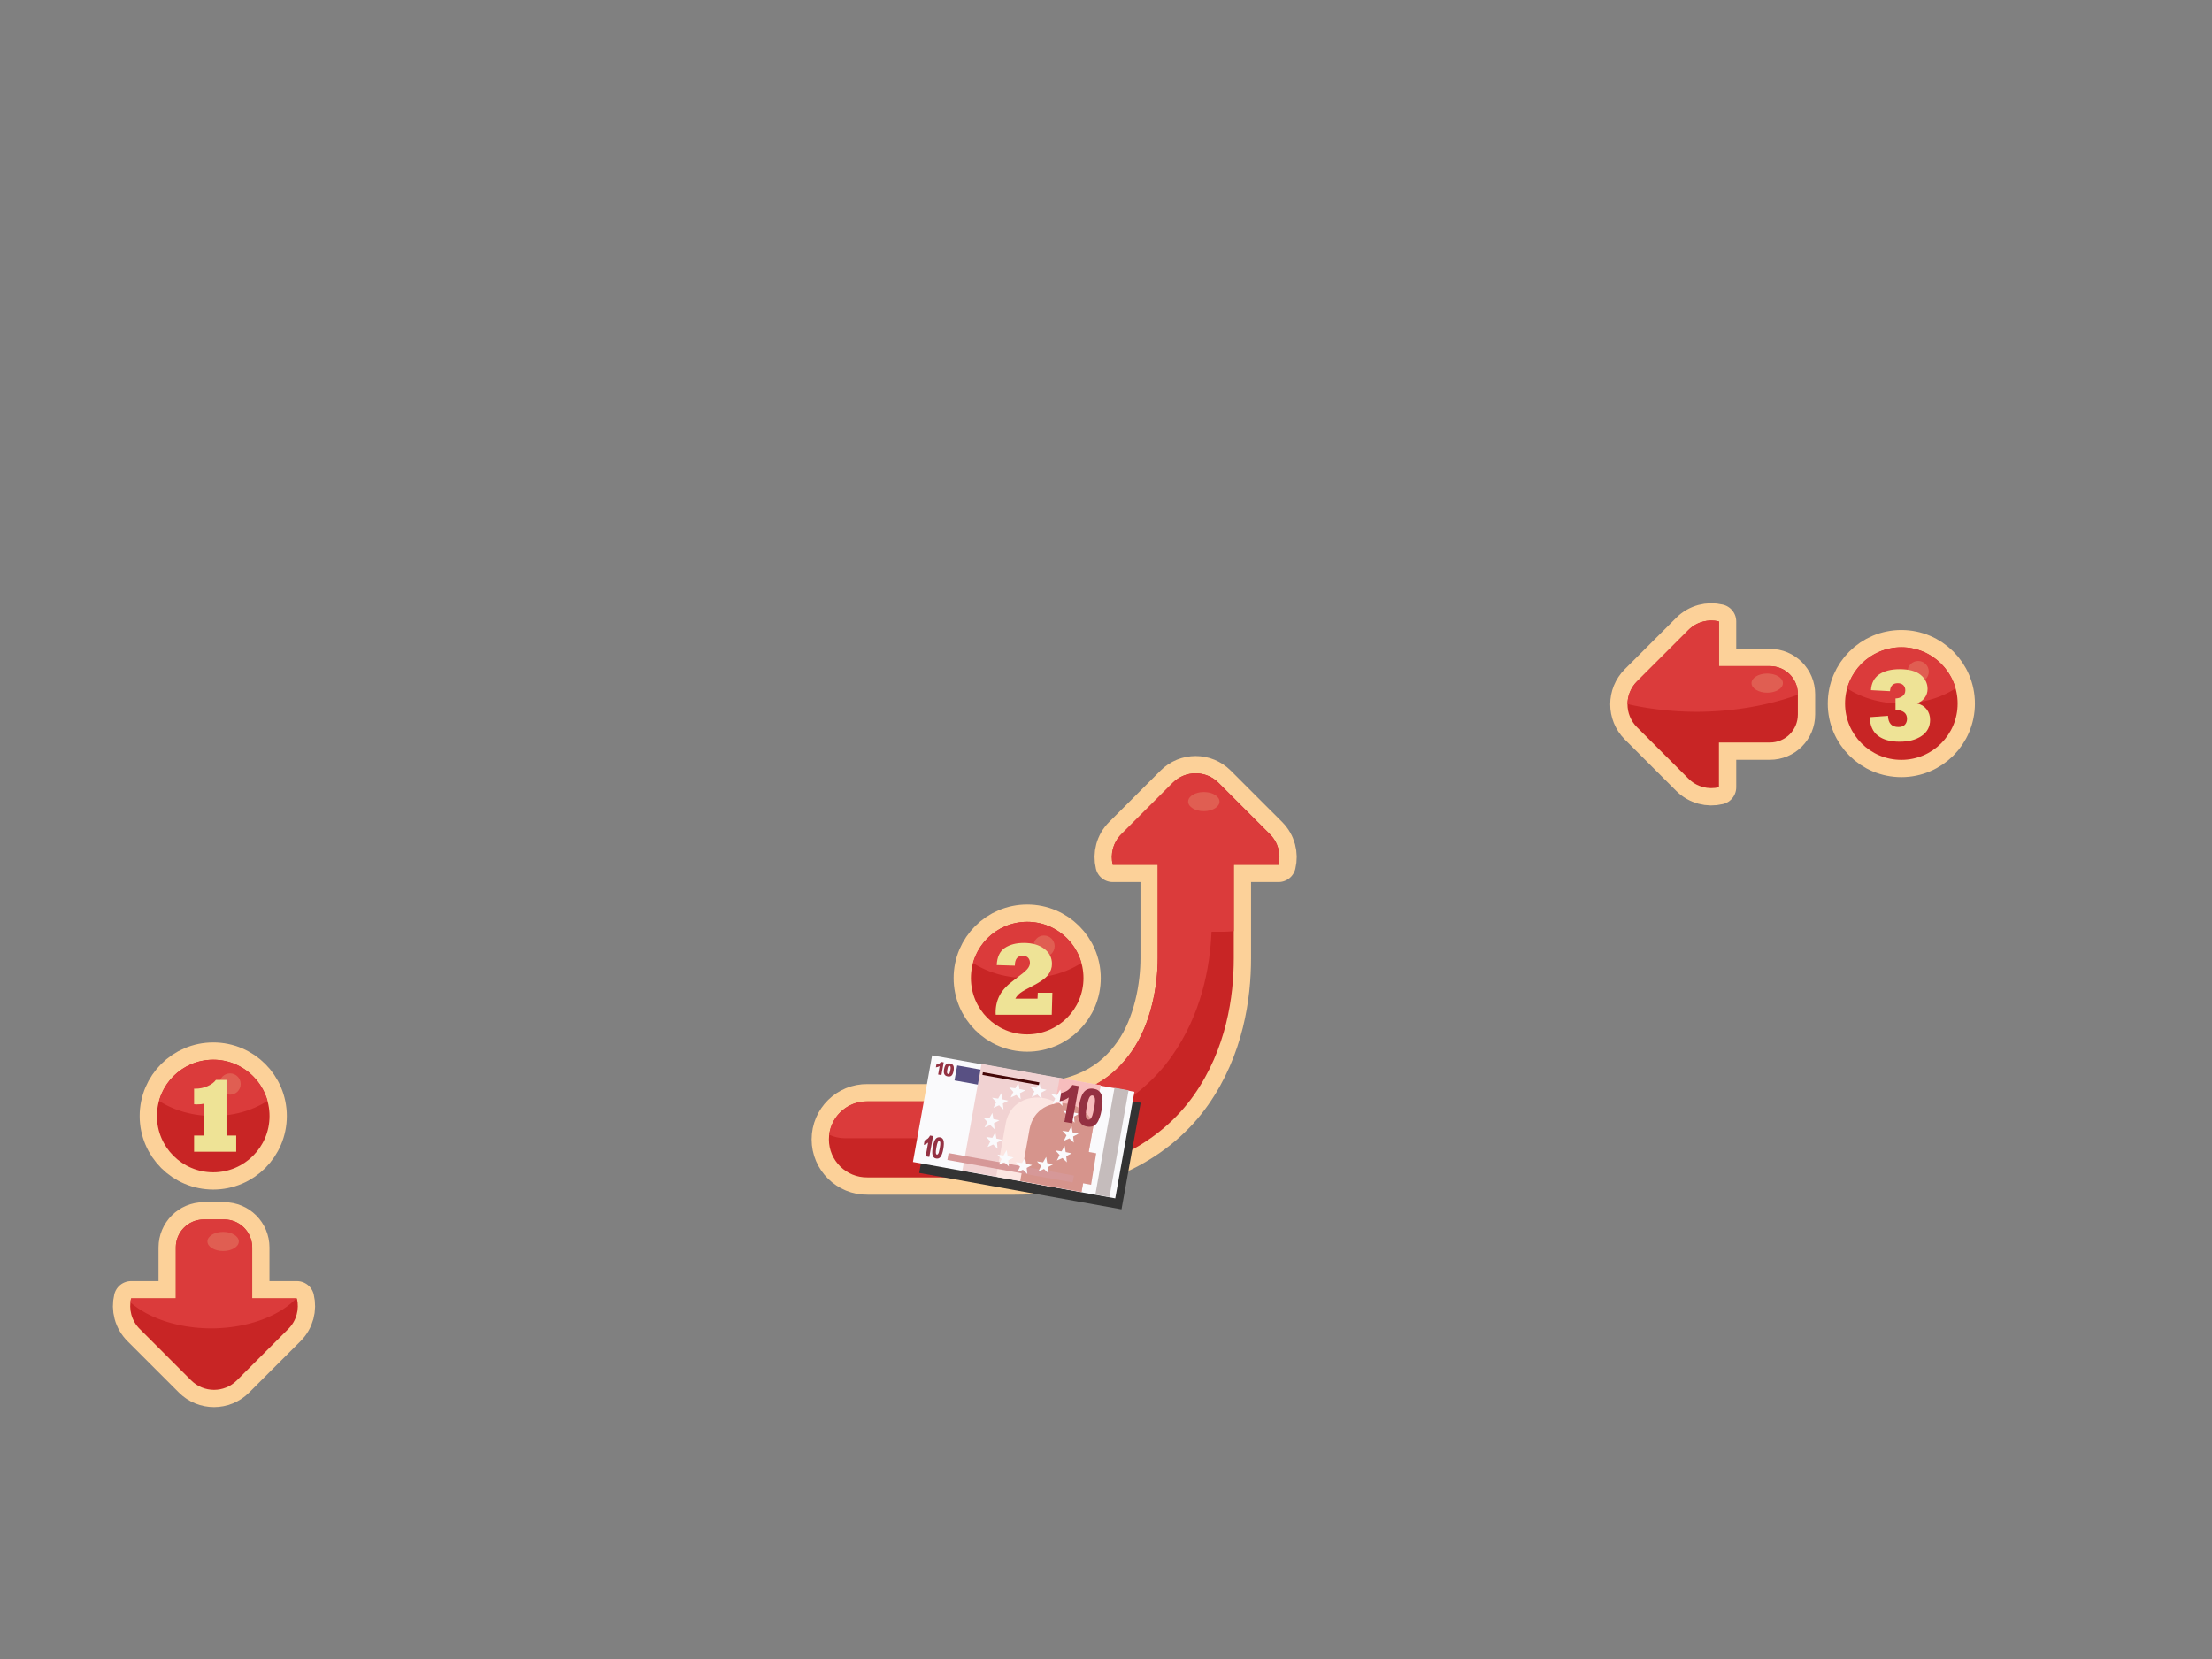 <?xml version="1.0" encoding="UTF-8" standalone="no"?>
<svg
   xmlns:dc="http://purl.org/dc/elements/1.1/"
   xmlns:cc="http://creativecommons.org/ns#"
   xmlns:rdf="http://www.w3.org/1999/02/22-rdf-syntax-ns#"
   xmlns:svg="http://www.w3.org/2000/svg"
   xmlns="http://www.w3.org/2000/svg"
   xmlns:sodipodi="http://sodipodi.sourceforge.net/DTD/sodipodi-0.dtd"
   xmlns:inkscape="http://www.inkscape.org/namespaces/inkscape"
   version="1.1"
   id="redcarpet01"
   viewBox="0 0 640 480"
   height="100%"
   width="100%"
   inkscape:version="0.91 r13725"
   sodipodi:docname="nu001.svg">
  <rect x="0" y="0" width="640" height="480" fill="#808080" stroke="none"/>
  <sodipodi:namedview
     pagecolor="#ffffff"
     bordercolor="#666666"
     borderopacity="1"
     objecttolerance="10"
     gridtolerance="10"
     guidetolerance="10"
     inkscape:pageopacity="0"
     inkscape:pageshadow="2"
     inkscape:window-width="929"
     inkscape:window-height="582"
     id="namedview7"
     showgrid="false"
     inkscape:zoom="1.3264339"
     inkscape:cx="85.261506"
     inkscape:cy="99.774102"
     inkscape:window-x="48"
     inkscape:window-y="310"
     inkscape:window-maximized="0"
     inkscape:current-layer="redcarpet01" />
  <defs
     id="defs8" />
  <path
     sodipodi:nodetypes="scccccssscscssscccsss"
     inkscape:connector-curvature="0"
     id="path4456"
     d="m 345.934,223.742 c -2.397,0 -4.793,0.92 -6.629,2.756 l -14.865,14.867 c -2.405,2.405 -3.235,5.77 -2.49,8.838 l 12.936,0 0.086,0 0,27.014 c 0,7.946 -1.894,18.971 -7.549,27.01 -5.655,8.039 -14.429,14.434 -33.895,14.434 l -42.542,0 c -6.136,-0.087 -11.157,4.863 -11.157,11 0,6.137 5.021,11.087 11.157,11 l 42.542,0 c 24.987,0 42.435,-10.337 51.889,-23.775 9.454,-13.438 11.555,-28.634 11.555,-39.668 l 0,-27.014 0.012,0 12.938,0 c 0.745,-3.068 -0.085,-6.433 -2.49,-8.838 L 352.562,226.498 c -1.836,-1.836 -4.232,-2.756 -6.629,-2.756 z"
     style="color:#000000;clip-rule:nonzero;display:inline;overflow:visible;visibility:visible;opacity:1;isolation:auto;mix-blend-mode:normal;color-interpolation:sRGB;color-interpolation-filters:linearRGB;solid-color:#000000;solid-opacity:1;fill:none;fill-opacity:1;fill-rule:nonzero;stroke:#fcd199;stroke-width:10;stroke-linecap:butt;stroke-linejoin:round;stroke-miterlimit:4;stroke-dasharray:none;stroke-dashoffset:0;stroke-opacity:1;marker:none;marker-start:none;marker-mid:none;marker-end:none;color-rendering:auto;image-rendering:auto;shape-rendering:auto;text-rendering:auto;enable-background:accumulate;filter-blend-mode:normal;filter-gaussianBlur-deviation:0" />
  <circle
     r="16.286"
     cy="322.895"
     cx="61.699"
     id="circle4228-6"
     style="color:#000000;font-style:normal;font-variant:normal;font-weight:800;font-stretch:normal;font-size:30px;line-height:125%;font-family:'Rockwell Extra Bold';-inkscape-font-specification:'Rockwell Extra Bold, Ultra-Bold';letter-spacing:0px;word-spacing:0px;clip-rule:nonzero;display:inline;overflow:visible;visibility:visible;opacity:1;isolation:auto;mix-blend-mode:normal;color-interpolation:sRGB;color-interpolation-filters:linearRGB;solid-color:#000000;solid-opacity:1;fill:none;fill-opacity:1;fill-rule:nonzero;stroke:#fcd199;stroke-width:10;stroke-linecap:butt;stroke-linejoin:round;stroke-miterlimit:4;stroke-dasharray:none;stroke-dashoffset:0;stroke-opacity:1;marker:none;marker-start:none;marker-mid:none;marker-end:none;color-rendering:auto;image-rendering:auto;shape-rendering:auto;text-rendering:auto;enable-background:accumulate" />
  <path
     inkscape:connector-curvature="0"
     id="path4153"
     d="m 58.974,352.834 c -4.489,0 -8.103,3.613 -8.103,8.101 l 0,14.732 -12.937,0 c -0.745,3.068 0.085,6.433 2.49,8.838 l 14.867,14.868 c 3.672,3.672 9.586,3.672 13.258,0 l 14.866,-14.868 c 2.405,-2.405 3.235,-5.769 2.49,-8.838 l -12.937,0 0,-14.732 c 0,-4.489 -3.614,-8.101 -8.103,-8.101 l -5.892,0 z"
     style="color:#000000;clip-rule:nonzero;display:inline;overflow:visible;visibility:visible;opacity:1;isolation:auto;mix-blend-mode:normal;color-interpolation:sRGB;color-interpolation-filters:linearRGB;solid-color:#000000;solid-opacity:1;fill:none;fill-opacity:1;fill-rule:nonzero;stroke:#fcd199;stroke-width:10;stroke-linecap:butt;stroke-linejoin:round;stroke-miterlimit:4;stroke-dasharray:none;stroke-dashoffset:0;stroke-opacity:1;marker:none;marker-start:none;marker-mid:none;marker-end:none;color-rendering:auto;image-rendering:auto;shape-rendering:auto;text-rendering:auto;enable-background:accumulate" />
  <circle
     style="color:#000000;font-style:normal;font-variant:normal;font-weight:800;font-stretch:normal;font-size:30px;line-height:125%;font-family:'Rockwell Extra Bold';-inkscape-font-specification:'Rockwell Extra Bold, Ultra-Bold';letter-spacing:0px;word-spacing:0px;clip-rule:nonzero;display:inline;overflow:visible;visibility:visible;opacity:1;isolation:auto;mix-blend-mode:normal;color-interpolation:sRGB;color-interpolation-filters:linearRGB;solid-color:#000000;solid-opacity:1;fill:#c82525;fill-opacity:1;fill-rule:nonzero;stroke:none;stroke-width:3;stroke-linecap:butt;stroke-linejoin:miter;stroke-miterlimit:4;stroke-dasharray:none;stroke-dashoffset:0;stroke-opacity:1;marker:none;marker-start:none;marker-mid:none;marker-end:none;color-rendering:auto;image-rendering:auto;shape-rendering:auto;text-rendering:auto;enable-background:accumulate"
     id="path4207-7"
     cx="61.699"
     cy="322.895"
     r="16.286" />
  <path
     style="color:#000000;font-style:normal;font-variant:normal;font-weight:800;font-stretch:normal;font-size:30px;line-height:125%;font-family:'Rockwell Extra Bold';-inkscape-font-specification:'Rockwell Extra Bold, Ultra-Bold';letter-spacing:0px;word-spacing:0px;clip-rule:nonzero;display:inline;overflow:visible;visibility:visible;opacity:1;isolation:auto;mix-blend-mode:normal;color-interpolation:sRGB;color-interpolation-filters:linearRGB;solid-color:#000000;solid-opacity:1;fill:#db3b3b;fill-opacity:1;fill-rule:nonzero;stroke:none;stroke-width:3;stroke-linecap:butt;stroke-linejoin:miter;stroke-miterlimit:4;stroke-dasharray:none;stroke-dashoffset:0;stroke-opacity:1;marker:none;marker-start:none;marker-mid:none;marker-end:none;color-rendering:auto;image-rendering:auto;shape-rendering:auto;text-rendering:auto;enable-background:accumulate"
     d="m 61.699,306.609 a 16.286,16.286 0 0 0 -15.67,11.908 23.489,17.069 0 0 0 15.67,4.377 23.489,17.069 0 0 0 15.682,-4.389 16.286,16.286 0 0 0 -15.682,-11.896 z"
     id="circle4209-7"
     inkscape:connector-curvature="0" />
  <path
     style="color:#000000;clip-rule:nonzero;display:inline;overflow:visible;visibility:visible;opacity:1;isolation:auto;mix-blend-mode:normal;color-interpolation:sRGB;color-interpolation-filters:linearRGB;solid-color:#000000;solid-opacity:1;fill:#c82525;fill-opacity:1;fill-rule:nonzero;stroke:none;stroke-width:3;stroke-linecap:butt;stroke-linejoin:miter;stroke-miterlimit:4;stroke-dasharray:none;stroke-dashoffset:0;stroke-opacity:1;marker:none;marker-start:none;marker-mid:none;marker-end:none;color-rendering:auto;image-rendering:auto;shape-rendering:auto;text-rendering:auto;enable-background:accumulate"
     d="m 58.974,352.834 c -4.489,0 -8.103,3.613 -8.103,8.101 l 0,14.732 -12.937,0 c -0.745,3.068 0.085,6.433 2.49,8.838 l 14.867,14.868 c 3.672,3.672 9.586,3.672 13.258,0 l 14.866,-14.868 c 2.405,-2.405 3.235,-5.769 2.49,-8.838 l -12.937,0 0,-14.732 c 0,-4.489 -3.614,-8.101 -8.103,-8.101 l -5.892,0 z"
     id="path4148"
     inkscape:connector-curvature="0" />
  <path
     style="color:#000000;clip-rule:nonzero;display:inline;overflow:visible;visibility:visible;opacity:1;isolation:auto;mix-blend-mode:normal;color-interpolation:sRGB;color-interpolation-filters:linearRGB;solid-color:#000000;solid-opacity:1;fill:#db3b3b;fill-opacity:1;fill-rule:nonzero;stroke:none;stroke-width:3;stroke-linecap:butt;stroke-linejoin:miter;stroke-miterlimit:4;stroke-dasharray:none;stroke-dashoffset:0;stroke-opacity:1;marker:none;marker-start:none;marker-mid:none;marker-end:none;color-rendering:auto;image-rendering:auto;shape-rendering:auto;text-rendering:auto;enable-background:accumulate"
     d="m 58.973,352.834 c -4.489,0 -8.102,3.613 -8.102,8.102 l 0,14.732 -12.938,0 c -0.092,0.38 -0.159,0.764 -0.203,1.15 a 28.666,17.717 0 0 0 23.391,7.512 28.666,17.717 0 0 0 24.602,-8.662 l -12.754,0 0,-14.732 c 0,-4.489 -3.615,-8.102 -8.104,-8.102 l -5.893,0 z"
     id="path4155"
     inkscape:connector-curvature="0" />
  <ellipse
     style="color:#000000;clip-rule:nonzero;display:inline;overflow:visible;visibility:visible;opacity:1;isolation:auto;mix-blend-mode:normal;color-interpolation:sRGB;color-interpolation-filters:linearRGB;solid-color:#000000;solid-opacity:1;fill:#e05e52;fill-opacity:1;fill-rule:nonzero;stroke:none;stroke-width:3;stroke-linecap:butt;stroke-linejoin:miter;stroke-miterlimit:4;stroke-dasharray:none;stroke-dashoffset:0;stroke-opacity:1;marker:none;marker-start:none;marker-mid:none;marker-end:none;color-rendering:auto;image-rendering:auto;shape-rendering:auto;text-rendering:auto;enable-background:accumulate"
     id="path4160"
     cx="64.555"
     cy="359.194"
     rx="4.54"
     ry="2.768" />
  <circle
     style="color:#000000;clip-rule:nonzero;display:inline;overflow:visible;visibility:visible;opacity:1;isolation:auto;mix-blend-mode:normal;color-interpolation:sRGB;color-interpolation-filters:linearRGB;solid-color:#000000;solid-opacity:1;fill:#e05e52;fill-opacity:1;fill-rule:nonzero;stroke:none;stroke-width:3;stroke-linecap:butt;stroke-linejoin:miter;stroke-miterlimit:4;stroke-dasharray:none;stroke-dashoffset:0;stroke-opacity:1;marker:none;marker-start:none;marker-mid:none;marker-end:none;color-rendering:auto;image-rendering:auto;shape-rendering:auto;text-rendering:auto;enable-background:accumulate"
     id="path4304"
     cx="66.564"
     cy="313.648"
     r="3.078" />
  <path
     inkscape:connector-curvature="0"
     id="path4187"
     style="font-style:normal;font-variant:normal;font-weight:800;font-stretch:normal;font-size:medium;line-height:125%;font-family:'Rockwell Extra Bold';-inkscape-font-specification:'Rockwell Extra Bold, Ultra-Bold';letter-spacing:0px;word-spacing:0px;fill:#eee396;fill-opacity:1;stroke:none;stroke-width:1px;stroke-linecap:butt;stroke-linejoin:miter;stroke-opacity:1"
     d="m 68.343,333.235 -12.188,0 0,-4.688 2.9,0 0,-9.214 q -0.791,0.205 -2.168,0.205 -0.439,0 -0.732,-0.044 l 0,-4.512 q 0.176,0.015 0.366,0.015 1.919,0 3.56,-0.747 1.67,-0.762 2.388,-1.802 l 3.062,0 0,16.099 2.812,0 0,4.688 z" />
  <path
     inkscape:connector-curvature="0"
     id="path4153-8"
     d="m 520.178,200.84 c 0,-4.489 -3.613,-8.103 -8.101,-8.103 l -14.732,0 0,-12.937 c -3.068,-0.745 -6.433,0.085 -8.838,2.49 l -14.868,14.867 c -3.672,3.672 -3.672,9.586 0,13.258 l 14.868,14.866 c 2.405,2.405 5.769,3.235 8.838,2.49 l 0,-12.937 14.732,0 c 4.489,0 8.101,-3.614 8.101,-8.103 l 0,-5.892 z"
     style="color:#000000;clip-rule:nonzero;display:inline;overflow:visible;visibility:visible;opacity:1;isolation:auto;mix-blend-mode:normal;color-interpolation:sRGB;color-interpolation-filters:linearRGB;solid-color:#000000;solid-opacity:1;fill:none;fill-opacity:1;fill-rule:nonzero;stroke:#fcd199;stroke-width:10;stroke-linecap:butt;stroke-linejoin:round;stroke-miterlimit:4;stroke-dasharray:none;stroke-dashoffset:0;stroke-opacity:1;marker:none;marker-start:none;marker-mid:none;marker-end:none;color-rendering:auto;image-rendering:auto;shape-rendering:auto;text-rendering:auto;enable-background:accumulate" />
  <path
     style="color:#000000;clip-rule:nonzero;display:inline;overflow:visible;visibility:visible;opacity:1;isolation:auto;mix-blend-mode:normal;color-interpolation:sRGB;color-interpolation-filters:linearRGB;solid-color:#000000;solid-opacity:1;fill:#c82525;fill-opacity:1;fill-rule:nonzero;stroke:none;stroke-width:3;stroke-linecap:butt;stroke-linejoin:miter;stroke-miterlimit:4;stroke-dasharray:none;stroke-dashoffset:0;stroke-opacity:1;marker:none;marker-start:none;marker-mid:none;marker-end:none;color-rendering:auto;image-rendering:auto;shape-rendering:auto;text-rendering:auto;enable-background:accumulate"
     d="m 520.178,200.84 c 0,-4.489 -3.613,-8.103 -8.101,-8.103 l -14.732,0 0,-12.937 c -3.068,-0.745 -6.433,0.085 -8.838,2.49 l -14.868,14.867 c -3.672,3.672 -3.672,9.586 0,13.258 l 14.868,14.866 c 2.405,2.405 5.769,3.235 8.838,2.49 l 0,-12.937 14.732,0 c 4.489,0 8.101,-3.614 8.101,-8.103 l 0,-5.892 z"
     id="path4148-8"
     inkscape:connector-curvature="0" />
  <path
     style="color:#000000;clip-rule:nonzero;display:inline;overflow:visible;visibility:visible;opacity:1;isolation:auto;mix-blend-mode:normal;color-interpolation:sRGB;color-interpolation-filters:linearRGB;solid-color:#000000;solid-opacity:1;fill:#db3b3b;fill-opacity:1;fill-rule:nonzero;stroke:none;stroke-width:3;stroke-linecap:butt;stroke-linejoin:miter;stroke-miterlimit:4;stroke-dasharray:none;stroke-dashoffset:0;stroke-opacity:1;marker:none;marker-start:none;marker-mid:none;marker-end:none;color-rendering:auto;image-rendering:auto;shape-rendering:auto;text-rendering:auto;enable-background:accumulate;filter-blend-mode:normal;filter-gaussianBlur-deviation:0"
     d="M 495.008 179.537 C 492.654 179.569 490.312 180.487 488.508 182.291 L 473.639 197.158 C 471.818 198.978 470.905 201.349 470.889 203.725 A 59.535 37.533 0 0 0 490.842 205.943 A 59.535 37.533 0 0 0 520.178 201.018 L 520.178 200.84 C 520.178 196.351 516.565 192.738 512.076 192.738 L 497.344 192.738 L 497.344 179.801 C 496.577 179.615 495.792 179.526 495.008 179.537 z "
     id="path4408" />
  <ellipse
     style="color:#000000;clip-rule:nonzero;display:inline;overflow:visible;visibility:visible;opacity:1;isolation:auto;mix-blend-mode:normal;color-interpolation:sRGB;color-interpolation-filters:linearRGB;solid-color:#000000;solid-opacity:1;fill:#e05e52;fill-opacity:1;fill-rule:nonzero;stroke:none;stroke-width:3;stroke-linecap:butt;stroke-linejoin:miter;stroke-miterlimit:4;stroke-dasharray:none;stroke-dashoffset:0;stroke-opacity:1;marker:none;marker-start:none;marker-mid:none;marker-end:none;color-rendering:auto;image-rendering:auto;shape-rendering:auto;text-rendering:auto;enable-background:accumulate"
     id="path4160-3"
     cx="511.312"
     cy="197.652"
     rx="4.54"
     ry="2.768" />
  <circle
     r="16.286"
     cy="203.565"
     cx="550.117"
     id="circle4228-6-1"
     style="color:#000000;font-style:normal;font-variant:normal;font-weight:800;font-stretch:normal;font-size:30px;line-height:125%;font-family:'Rockwell Extra Bold';-inkscape-font-specification:'Rockwell Extra Bold, Ultra-Bold';letter-spacing:0px;word-spacing:0px;clip-rule:nonzero;display:inline;overflow:visible;visibility:visible;opacity:1;isolation:auto;mix-blend-mode:normal;color-interpolation:sRGB;color-interpolation-filters:linearRGB;solid-color:#000000;solid-opacity:1;fill:none;fill-opacity:1;fill-rule:nonzero;stroke:#fcd199;stroke-width:10;stroke-linecap:butt;stroke-linejoin:round;stroke-miterlimit:4;stroke-dasharray:none;stroke-dashoffset:0;stroke-opacity:1;marker:none;marker-start:none;marker-mid:none;marker-end:none;color-rendering:auto;image-rendering:auto;shape-rendering:auto;text-rendering:auto;enable-background:accumulate" />
  <circle
     style="color:#000000;font-style:normal;font-variant:normal;font-weight:800;font-stretch:normal;font-size:30px;line-height:125%;font-family:'Rockwell Extra Bold';-inkscape-font-specification:'Rockwell Extra Bold, Ultra-Bold';letter-spacing:0px;word-spacing:0px;clip-rule:nonzero;display:inline;overflow:visible;visibility:visible;opacity:1;isolation:auto;mix-blend-mode:normal;color-interpolation:sRGB;color-interpolation-filters:linearRGB;solid-color:#000000;solid-opacity:1;fill:#c82525;fill-opacity:1;fill-rule:nonzero;stroke:none;stroke-width:3;stroke-linecap:butt;stroke-linejoin:miter;stroke-miterlimit:4;stroke-dasharray:none;stroke-dashoffset:0;stroke-opacity:1;marker:none;marker-start:none;marker-mid:none;marker-end:none;color-rendering:auto;image-rendering:auto;shape-rendering:auto;text-rendering:auto;enable-background:accumulate"
     id="path4207-7-5"
     cx="550.117"
     cy="203.565"
     r="16.286" />
  <path
     style="color:#000000;font-style:normal;font-variant:normal;font-weight:800;font-stretch:normal;font-size:30px;line-height:125%;font-family:'Rockwell Extra Bold';-inkscape-font-specification:'Rockwell Extra Bold, Ultra-Bold';letter-spacing:0px;word-spacing:0px;clip-rule:nonzero;display:inline;overflow:visible;visibility:visible;opacity:1;isolation:auto;mix-blend-mode:normal;color-interpolation:sRGB;color-interpolation-filters:linearRGB;solid-color:#000000;solid-opacity:1;fill:#db3b3b;fill-opacity:1;fill-rule:nonzero;stroke:none;stroke-width:3;stroke-linecap:butt;stroke-linejoin:miter;stroke-miterlimit:4;stroke-dasharray:none;stroke-dashoffset:0;stroke-opacity:1;marker:none;marker-start:none;marker-mid:none;marker-end:none;color-rendering:auto;image-rendering:auto;shape-rendering:auto;text-rendering:auto;enable-background:accumulate"
     d="m 550.116,187.279 a 16.286,16.286 0 0 0 -15.67,11.908 23.489,17.069 0 0 0 15.67,4.377 23.489,17.069 0 0 0 15.682,-4.389 16.286,16.286 0 0 0 -15.682,-11.896 z"
     id="circle4209-7-7"
     inkscape:connector-curvature="0" />
  <circle
     style="color:#000000;clip-rule:nonzero;display:inline;overflow:visible;visibility:visible;opacity:1;isolation:auto;mix-blend-mode:normal;color-interpolation:sRGB;color-interpolation-filters:linearRGB;solid-color:#000000;solid-opacity:1;fill:#e05e52;fill-opacity:1;fill-rule:nonzero;stroke:none;stroke-width:3;stroke-linecap:butt;stroke-linejoin:miter;stroke-miterlimit:4;stroke-dasharray:none;stroke-dashoffset:0;stroke-opacity:1;marker:none;marker-start:none;marker-mid:none;marker-end:none;color-rendering:auto;image-rendering:auto;shape-rendering:auto;text-rendering:auto;enable-background:accumulate"
     id="path4304-1"
     cx="554.982"
     cy="194.318"
     r="3.078" />
  <g
     style="color:#000000;font-style:normal;font-variant:normal;font-weight:800;font-stretch:normal;font-size:30px;line-height:125%;font-family:'Rockwell Extra Bold';-inkscape-font-specification:'Rockwell Extra Bold, Ultra-Bold';letter-spacing:0px;word-spacing:0px;clip-rule:nonzero;display:inline;overflow:visible;visibility:visible;opacity:1;isolation:auto;mix-blend-mode:normal;color-interpolation:sRGB;color-interpolation-filters:linearRGB;solid-color:#000000;solid-opacity:1;fill:#eee396;fill-opacity:1;fill-rule:nonzero;stroke:none;stroke-width:1px;stroke-linecap:butt;stroke-linejoin:miter;stroke-miterlimit:4;stroke-dasharray:none;stroke-dashoffset:0;stroke-opacity:1;color-rendering:auto;image-rendering:auto;shape-rendering:auto;text-rendering:auto;enable-background:accumulate"
     id="text4200"
     transform="translate(13.467,73.913)">
    <path
       d="m 527.508,133.587 5.273,-0.396 q 0.132,3.252 3.032,3.252 1.26,0 1.875,-0.688 0.601,-0.688 0.601,-1.67 0,-2.49 -3.325,-2.607 l 0,-3.311 q 1.025,0 1.934,-0.601 0.894,-0.586 0.894,-1.743 0,-0.938 -0.586,-1.509 -0.601,-0.557 -1.582,-0.557 -2.095,0 -2.256,2.314 l -5.508,-0.293 q 0.176,-3.047 2.373,-4.556 2.183,-1.509 5.962,-1.509 4.028,0 6.035,1.641 2.007,1.655 2.007,4.072 0,1.45 -0.85,2.578 -0.85,1.143 -2.3,1.582 1.831,0.396 2.856,1.685 1.025,1.289 1.025,3.12 0,2.93 -2.432,4.614 -2.432,1.685 -6.401,1.685 -3.999,0 -6.27,-1.743 -2.241,-1.729 -2.358,-5.361 z"
       id="path4205"
       inkscape:connector-curvature="0"
       style="color:#000000;clip-rule:nonzero;display:inline;overflow:visible;visibility:visible;isolation:auto;mix-blend-mode:normal;color-interpolation:sRGB;color-interpolation-filters:linearRGB;solid-color:#000000;solid-opacity:1;fill:#eee396;fill-opacity:1;fill-rule:nonzero;stroke:none;stroke-width:1px;stroke-linecap:butt;stroke-linejoin:miter;stroke-miterlimit:4;stroke-dasharray:none;stroke-dashoffset:0;stroke-opacity:1;color-rendering:auto;image-rendering:auto;shape-rendering:auto;text-rendering:auto;enable-background:accumulate" />
  </g>
  <path
     style="color:#000000;clip-rule:nonzero;display:inline;overflow:visible;visibility:visible;opacity:1;isolation:auto;mix-blend-mode:normal;color-interpolation:sRGB;color-interpolation-filters:linearRGB;solid-color:#000000;solid-opacity:1;fill:#c82525;fill-opacity:1;fill-rule:nonzero;stroke:none;stroke-width:3;stroke-linecap:butt;stroke-linejoin:miter;stroke-miterlimit:4;stroke-dasharray:none;stroke-dashoffset:0;stroke-opacity:1;marker:none;marker-start:none;marker-mid:none;marker-end:none;color-rendering:auto;image-rendering:auto;shape-rendering:auto;text-rendering:auto;enable-background:accumulate"
     d="m 345.934,223.742 c -2.397,0 -4.793,0.92 -6.629,2.756 l -14.865,14.867 c -2.405,2.405 -3.235,5.77 -2.49,8.838 l 12.936,0 0.086,0 0,27.014 c 0,7.946 -1.894,18.971 -7.549,27.01 -5.655,8.039 -14.429,14.434 -33.895,14.434 l -42.542,0 c -6.136,-0.087 -11.157,4.863 -11.157,11 0,6.137 5.021,11.087 11.157,11 l 42.542,0 c 24.987,0 42.435,-10.337 51.889,-23.775 9.454,-13.438 11.555,-28.634 11.555,-39.668 l 0,-27.014 0.012,0 12.938,0 c 0.745,-3.068 -0.085,-6.433 -2.49,-8.838 L 352.562,226.498 c -1.836,-1.836 -4.232,-2.756 -6.629,-2.756 z"
     id="path4148-87"
     inkscape:connector-curvature="0"
     sodipodi:nodetypes="scccccssscscssscccsss" />
  <rect
     transform="matrix(0.984,0.177,-0.177,0.984,0,0)"
     style="fill:#333333"
     id="rect4708"
     y="255.644"
     x="321.899"
     height="31.339"
     width="59.485" />
  <circle
     style="color:#000000;font-style:normal;font-variant:normal;font-weight:800;font-stretch:normal;font-size:30px;line-height:125%;font-family:'Rockwell Extra Bold';-inkscape-font-specification:'Rockwell Extra Bold, Ultra-Bold';letter-spacing:0px;word-spacing:0px;clip-rule:nonzero;display:inline;overflow:visible;visibility:visible;opacity:1;isolation:auto;mix-blend-mode:normal;color-interpolation:sRGB;color-interpolation-filters:linearRGB;solid-color:#000000;solid-opacity:1;fill:none;fill-opacity:1;fill-rule:nonzero;stroke:#fcd199;stroke-width:10;stroke-linecap:butt;stroke-linejoin:round;stroke-miterlimit:4;stroke-dasharray:none;stroke-dashoffset:0;stroke-opacity:1;marker:none;marker-start:none;marker-mid:none;marker-end:none;color-rendering:auto;image-rendering:auto;shape-rendering:auto;text-rendering:auto;enable-background:accumulate"
     id="circle4472"
     cx="297.199"
     cy="282.993"
     r="16.286" />
  <circle
     r="16.286"
     cy="282.993"
     cx="297.199"
     id="circle4474"
     style="color:#000000;font-style:normal;font-variant:normal;font-weight:800;font-stretch:normal;font-size:30px;line-height:125%;font-family:'Rockwell Extra Bold';-inkscape-font-specification:'Rockwell Extra Bold, Ultra-Bold';letter-spacing:0px;word-spacing:0px;clip-rule:nonzero;display:inline;overflow:visible;visibility:visible;opacity:1;isolation:auto;mix-blend-mode:normal;color-interpolation:sRGB;color-interpolation-filters:linearRGB;solid-color:#000000;solid-opacity:1;fill:#c82525;fill-opacity:1;fill-rule:nonzero;stroke:none;stroke-width:3;stroke-linecap:butt;stroke-linejoin:miter;stroke-miterlimit:4;stroke-dasharray:none;stroke-dashoffset:0;stroke-opacity:1;marker:none;marker-start:none;marker-mid:none;marker-end:none;color-rendering:auto;image-rendering:auto;shape-rendering:auto;text-rendering:auto;enable-background:accumulate" />
  <path
     inkscape:connector-curvature="0"
     id="path4476"
     d="m 297.199,266.708 a 16.286,16.286 0 0 0 -15.67,11.908 23.489,17.069 0 0 0 15.67,4.377 23.489,17.069 0 0 0 15.682,-4.389 16.286,16.286 0 0 0 -15.682,-11.896 z"
     style="color:#000000;font-style:normal;font-variant:normal;font-weight:800;font-stretch:normal;font-size:30px;line-height:125%;font-family:'Rockwell Extra Bold';-inkscape-font-specification:'Rockwell Extra Bold, Ultra-Bold';letter-spacing:0px;word-spacing:0px;clip-rule:nonzero;display:inline;overflow:visible;visibility:visible;opacity:1;isolation:auto;mix-blend-mode:normal;color-interpolation:sRGB;color-interpolation-filters:linearRGB;solid-color:#000000;solid-opacity:1;fill:#db3b3b;fill-opacity:1;fill-rule:nonzero;stroke:none;stroke-width:3;stroke-linecap:butt;stroke-linejoin:miter;stroke-miterlimit:4;stroke-dasharray:none;stroke-dashoffset:0;stroke-opacity:1;marker:none;marker-start:none;marker-mid:none;marker-end:none;color-rendering:auto;image-rendering:auto;shape-rendering:auto;text-rendering:auto;enable-background:accumulate" />
  <circle
     r="3.078"
     cy="273.746"
     cx="302.065"
     id="circle4478"
     style="color:#000000;clip-rule:nonzero;display:inline;overflow:visible;visibility:visible;opacity:1;isolation:auto;mix-blend-mode:normal;color-interpolation:sRGB;color-interpolation-filters:linearRGB;solid-color:#000000;solid-opacity:1;fill:#e05e52;fill-opacity:1;fill-rule:nonzero;stroke:none;stroke-width:3;stroke-linecap:butt;stroke-linejoin:miter;stroke-miterlimit:4;stroke-dasharray:none;stroke-dashoffset:0;stroke-opacity:1;marker:none;marker-start:none;marker-mid:none;marker-end:none;color-rendering:auto;image-rendering:auto;shape-rendering:auto;text-rendering:auto;enable-background:accumulate" />
  <path
     style="color:#000000;clip-rule:nonzero;display:inline;overflow:visible;visibility:visible;opacity:1;isolation:auto;mix-blend-mode:normal;color-interpolation:sRGB;color-interpolation-filters:linearRGB;solid-color:#000000;solid-opacity:1;fill:#db3b3b;fill-opacity:1;fill-rule:nonzero;stroke:none;stroke-width:3;stroke-linecap:butt;stroke-linejoin:miter;stroke-miterlimit:4;stroke-dasharray:none;stroke-dashoffset:0;stroke-opacity:1;marker:none;marker-start:none;marker-mid:none;marker-end:none;color-rendering:auto;image-rendering:auto;shape-rendering:auto;text-rendering:auto;enable-background:accumulate;filter-blend-mode:normal;filter-gaussianBlur-deviation:0"
     d="M 345.934 223.742 C 343.537 223.742 341.141 224.662 339.305 226.498 L 326.939 238.865 L 324.439 241.365 C 322.035 243.77 321.204 247.135 321.949 250.203 L 328.621 250.203 L 334.885 250.203 L 334.971 250.203 L 334.971 269.566 L 334.971 277.217 C 334.971 285.163 333.077 296.188 327.422 304.227 C 321.767 312.265 312.993 318.66 293.527 318.66 L 250.984 318.66 C 245.302 318.58 240.586 322.821 239.918 328.322 C 241.354 328.979 242.949 329.346 244.635 329.322 L 287.178 329.322 C 312.164 329.322 329.613 318.985 339.066 305.547 C 347.508 293.547 350.08 280.154 350.535 269.566 L 354.047 269.566 C 355.039 269.566 356.014 269.497 356.971 269.373 L 356.971 250.203 L 356.982 250.203 L 369.92 250.203 C 370.665 247.135 369.835 243.77 367.43 241.365 L 363.773 237.709 L 352.562 226.498 C 350.726 224.662 348.33 223.742 345.934 223.742 z "
     id="path4506" />
  <ellipse
     style="color:#000000;clip-rule:nonzero;display:inline;overflow:visible;visibility:visible;opacity:1;isolation:auto;mix-blend-mode:normal;color-interpolation:sRGB;color-interpolation-filters:linearRGB;solid-color:#000000;solid-opacity:1;fill:#e05e52;fill-opacity:1;fill-rule:nonzero;stroke:none;stroke-width:3;stroke-linecap:butt;stroke-linejoin:miter;stroke-miterlimit:4;stroke-dasharray:none;stroke-dashoffset:0;stroke-opacity:1;marker:none;marker-start:none;marker-mid:none;marker-end:none;color-rendering:auto;image-rendering:auto;shape-rendering:auto;text-rendering:auto;enable-background:accumulate"
     id="path4160-3-4"
     cx="348.302"
     cy="231.925"
     rx="4.54"
     ry="2.768" />
  <g
     style="font-style:normal;font-variant:normal;font-weight:800;font-stretch:normal;font-size:30px;line-height:125%;font-family:'Rockwell Extra Bold';-inkscape-font-specification:'Rockwell Extra Bold, Ultra-Bold';letter-spacing:0px;word-spacing:0px;fill:#eee396;fill-opacity:1;stroke:none;stroke-width:1px;stroke-linecap:butt;stroke-linejoin:miter;stroke-opacity:1"
     id="text4546"
     transform="translate(9.977,0)">
    <path
       d="m 290.285,287.232 4.219,0 -0.176,6.372 -16.216,0 q -0.029,-0.615 -0.029,-0.63 0,-2.842 1.23,-5.098 0.63,-1.157 1.743,-2.3 1.113,-1.143 2.71,-2.3 2.695,-1.992 3.472,-2.871 0.776,-0.908 0.776,-1.831 0,-0.894 -0.527,-1.465 -0.527,-0.571 -1.582,-0.571 -2.256,0 -2.256,2.856 l -5.244,-0.161 q 0.161,-3.501 2.329,-4.966 2.183,-1.45 5.508,-1.45 3.633,0 5.889,1.67 2.256,1.685 2.256,4.395 0,1.743 -1.143,3.223 -1.172,1.479 -4.468,3.164 -2.666,1.348 -3.574,2.036 -0.923,0.718 -1.406,1.626 l 6.416,0 0.073,-1.699 z"
       id="path4551"
       inkscape:connector-curvature="0" />
  </g>
  <rect
     width="59.485"
     height="31.339"
     x="319.552"
     y="252.839"
     id="r2472"
     style="fill:#fafafc"
     transform="matrix(0.984,0.177,-0.177,0.984,0,0)" />
  <path
     inkscape:connector-curvature="0"
     d="m 322.46,314.733 -5.538,30.859 4.072,0.731 5.538,-30.859 -4.072,-0.731 z"
     id="rect3287"
     style="fill:#c5bcbc" />
  <path
     inkscape:connector-curvature="0"
     d="m 283.978,307.827 -5.538,30.859 34.469,6.186 5.538,-30.859 -34.469,-6.186 z"
     id="path3264"
     style="fill:#f1d2d2;fill-rule:evenodd;stroke:none" />
  <path
     inkscape:connector-curvature="0"
     d="m 301.932,317.703 c -4.677,-0.799 -9.89,1.421 -10.963,7.399 -1.638,9.126 -2.558,14.252 -2.753,15.338 l 18.688,3.354 c 0.378,-2.108 0.983,-5.477 2.753,-15.338 1.101,-6.134 -3.048,-9.954 -7.725,-10.753 z"
     id="path3269"
     style="fill:#fce6e2;fill-rule:evenodd;stroke:none" />
  <path
     inkscape:connector-curvature="0"
     d="m 306.595,311.886 -5.538,30.859 11.852,2.127 5.538,-30.859 -11.852,-2.127 z"
     id="path3273"
     style="fill:#f7bdbd;fill-rule:evenodd;stroke:none" />
  <path
     inkscape:connector-curvature="0"
     d="m 308.855,319.349 c -4.677,-0.799 -9.913,1.437 -10.986,7.415 -1.595,8.886 -2.44,13.595 -2.678,14.922 l 17.726,3.181 0.448,-2.498 2.322,0.417 1.479,-9.101 -2.166,-0.389 1.38,-7.689 c -1.037,-3.503 -4.131,-5.676 -7.525,-6.259 z"
     id="path3271"
     style="fill:#d6948c;fill-rule:evenodd;stroke:none" />
  <path
     inkscape:connector-curvature="0"
     d="m 269.962,328.685 -1.087,6.056 -1.054,-0.189 0.712,-3.968 c -0.205,0.171 -0.405,0.31 -0.583,0.406 -0.186,0.101 -0.403,0.189 -0.665,0.263 l 0.243,-1.353 c 0.383,-0.113 0.696,-0.285 0.943,-0.502 0.241,-0.219 0.446,-0.504 0.623,-0.855 l 0.859,0.154 m -0.06,3.138 c 0.203,-1.132 0.468,-1.897 0.81,-2.305 0.334,-0.403 0.765,-0.561 1.292,-0.466 0.247,0.044 0.447,0.127 0.591,0.261 0.14,0.119 0.253,0.274 0.321,0.454 0.07,0.174 0.125,0.351 0.145,0.536 0.028,0.18 0.037,0.389 0.034,0.631 -0.014,0.454 -0.058,0.923 -0.144,1.404 -0.194,1.08 -0.446,1.847 -0.77,2.306 -0.318,0.46 -0.759,0.636 -1.318,0.536 -0.312,-0.056 -0.552,-0.18 -0.719,-0.371 -0.161,-0.19 -0.281,-0.453 -0.349,-0.788 -0.046,-0.23 -0.064,-0.542 -0.047,-0.935 0.022,-0.385 0.072,-0.813 0.155,-1.275 m 1.028,0.184 c -0.135,0.755 -0.19,1.282 -0.156,1.577 0.035,0.288 0.135,0.447 0.291,0.475 0.104,0.019 0.204,-0.017 0.304,-0.12 0.099,-0.103 0.185,-0.282 0.27,-0.529 0.078,-0.248 0.169,-0.641 0.266,-1.181 0.141,-0.787 0.198,-1.327 0.161,-1.609 -0.029,-0.287 -0.135,-0.447 -0.304,-0.477 -0.169,-0.03 -0.317,0.084 -0.445,0.35 -0.12,0.26 -0.252,0.767 -0.386,1.515"
     id="text2481"
     style="fill:#943142" />
  <path
     inkscape:connector-curvature="0"
     d="m 310.025,325.884 c -0.019,-0.003 -0.873,1.535 -0.888,1.546 -0.016,0.005 -1.749,-0.28 -1.759,-0.262 -0.009,0.012 1.19,1.301 1.194,1.315 -0.002,0.014 -0.801,1.582 -0.789,1.591 0.01,0.016 1.6,-0.72 1.626,-0.715 0.014,0.002 1.252,1.252 1.275,1.236 0.016,-0.005 -0.196,-1.754 -0.187,-1.766 0.009,-0.012 1.581,-0.804 1.577,-0.818 -0.003,-0.021 -1.729,-0.357 -1.74,-0.366 -0.01,-0.016 -0.282,-1.756 -0.295,-1.758 z"
     id="p3328"
     style="fill:#fafafc" />
  <rect
     width="6.866"
     height="4.401"
     x="327.218"
     y="254.419"
     id="r3272"
     style="fill:#585083"
     transform="matrix(0.984,0.177,-0.177,0.984,0,0)" />
  <path
     inkscape:connector-curvature="0"
     d="m 274.454,333.62 -0.357,1.99 36.258,6.507 0.357,-1.99 -36.258,-6.507 z"
     id="p3278"
     style="fill:#d69898;fill-rule:evenodd;stroke:none" />
  <path
     inkscape:connector-curvature="0"
     d="m 287.124,322.022 c 0.019,0.003 0.285,1.743 0.295,1.758 0.012,0.009 1.737,0.345 1.74,0.366 0.005,0.016 -1.568,0.806 -1.577,0.818 -0.002,0.014 0.201,1.762 0.187,1.766 -0.016,0.01 -1.249,-1.231 -1.275,-1.236 -0.014,-0.002 -1.61,0.738 -1.626,0.715 -0.012,-0.009 0.793,-1.576 0.789,-1.591 -0.005,-0.016 -1.203,-1.304 -1.194,-1.315 0.01,-0.018 1.745,0.266 1.759,0.262 0.016,-0.01 0.875,-1.548 0.888,-1.546 z"
     id="p3284"
     style="fill:#fafafc" />
  <path
     inkscape:connector-curvature="0"
     d="m 289.699,316.32 c 0.019,0.003 0.285,1.743 0.295,1.758 0.012,0.009 1.737,0.345 1.74,0.366 0.005,0.016 -1.568,0.806 -1.577,0.818 -0.002,0.014 0.201,1.762 0.187,1.766 -0.016,0.01 -1.249,-1.231 -1.275,-1.236 -0.014,-0.002 -1.61,0.738 -1.626,0.715 -0.012,-0.009 0.793,-1.576 0.789,-1.591 -0.005,-0.016 -1.203,-1.304 -1.194,-1.315 0.01,-0.018 1.745,0.266 1.759,0.262 0.016,-0.01 0.875,-1.548 0.888,-1.546 z"
     id="p3286"
     style="fill:#fafafc" />
  <path
     inkscape:connector-curvature="0"
     d="m 294.664,313.344 c 0.019,0.003 0.285,1.743 0.295,1.758 0.012,0.009 1.737,0.345 1.74,0.366 0.005,0.016 -1.568,0.806 -1.577,0.818 -0.002,0.014 0.201,1.762 0.187,1.766 -0.016,0.01 -1.249,-1.231 -1.275,-1.236 -0.014,-0.002 -1.61,0.738 -1.626,0.715 -0.012,-0.009 0.793,-1.577 0.789,-1.591 -0.005,-0.016 -1.203,-1.304 -1.194,-1.315 0.01,-0.018 1.745,0.266 1.759,0.262 0.016,-0.01 0.875,-1.548 0.888,-1.546 z"
     id="p3288"
     style="fill:#fafafc" />
  <path
     inkscape:connector-curvature="0"
     d="m 300.76,313.196 c 0.019,0.003 0.285,1.743 0.295,1.758 0.012,0.009 1.737,0.345 1.74,0.366 0.005,0.016 -1.568,0.806 -1.577,0.818 -0.002,0.014 0.201,1.762 0.187,1.766 -0.016,0.01 -1.249,-1.231 -1.275,-1.236 -0.014,-0.002 -1.61,0.738 -1.626,0.715 -0.012,-0.009 0.793,-1.576 0.789,-1.591 -0.005,-0.016 -1.203,-1.304 -1.194,-1.315 0.01,-0.018 1.745,0.266 1.759,0.262 0.016,-0.01 0.875,-1.548 0.888,-1.546 z"
     id="p3290"
     style="fill:#fafafc" />
  <path
     inkscape:connector-curvature="0"
     d="m 306.774,315.269 c 0.019,0.003 0.285,1.743 0.295,1.758 0.012,0.009 1.737,0.345 1.74,0.366 0.005,0.016 -1.568,0.806 -1.577,0.818 -0.002,0.014 0.201,1.762 0.187,1.766 -0.016,0.01 -1.249,-1.231 -1.275,-1.236 -0.014,-0.002 -1.61,0.738 -1.626,0.715 -0.012,-0.009 0.793,-1.577 0.789,-1.591 -0.005,-0.016 -1.203,-1.304 -1.194,-1.315 0.01,-0.018 1.745,0.266 1.759,0.262 0.016,-0.01 0.875,-1.548 0.888,-1.546 z"
     id="p3292"
     style="fill:#fafafc" />
  <path
     inkscape:connector-curvature="0"
     d="m 287.992,327.663 c 0.019,0.003 0.285,1.743 0.295,1.758 0.012,0.009 1.737,0.345 1.74,0.366 0.005,0.016 -1.568,0.806 -1.577,0.818 -0.002,0.014 0.201,1.762 0.187,1.766 -0.016,0.01 -1.249,-1.231 -1.275,-1.236 -0.014,-0.002 -1.61,0.738 -1.626,0.715 -0.012,-0.009 0.793,-1.577 0.789,-1.591 -0.005,-0.016 -1.203,-1.304 -1.194,-1.315 0.01,-0.018 1.745,0.266 1.759,0.262 0.016,-0.01 0.875,-1.548 0.888,-1.546 z"
     id="p3294"
     style="fill:#fafafc" />
  <path
     inkscape:connector-curvature="0"
     d="m 291.256,332.781 c 0.019,0.003 0.285,1.743 0.295,1.758 0.012,0.009 1.737,0.345 1.74,0.366 0.005,0.016 -1.568,0.806 -1.577,0.818 -0.002,0.014 0.201,1.762 0.187,1.766 -0.016,0.01 -1.249,-1.231 -1.275,-1.236 -0.014,-0.002 -1.61,0.738 -1.626,0.715 -0.012,-0.009 0.793,-1.576 0.789,-1.591 -0.005,-0.016 -1.203,-1.304 -1.194,-1.315 0.01,-0.018 1.745,0.266 1.759,0.262 0.016,-0.01 0.875,-1.548 0.888,-1.546 z"
     id="p3296"
     style="fill:#fafafc" />
  <path
     inkscape:connector-curvature="0"
     d="m 296.593,334.961 c 0.019,0.003 0.285,1.743 0.295,1.758 0.012,0.009 1.737,0.345 1.74,0.366 0.005,0.016 -1.568,0.806 -1.577,0.818 -0.002,0.014 0.201,1.762 0.187,1.766 -0.016,0.01 -1.249,-1.231 -1.275,-1.236 -0.014,-0.002 -1.61,0.738 -1.626,0.715 -0.012,-0.009 0.793,-1.576 0.789,-1.591 -0.005,-0.016 -1.203,-1.304 -1.194,-1.315 0.01,-0.018 1.745,0.266 1.759,0.262 0.016,-0.01 0.875,-1.548 0.888,-1.546 z"
     id="p3298"
     style="fill:#fafafc" />
  <path
     inkscape:connector-curvature="0"
     d="m 302.688,334.746 c 0.019,0.003 0.285,1.743 0.295,1.758 0.012,0.009 1.737,0.345 1.74,0.366 0.005,0.016 -1.568,0.806 -1.577,0.818 -0.002,0.014 0.201,1.762 0.187,1.766 -0.016,0.01 -1.249,-1.231 -1.275,-1.236 -0.014,-0.002 -1.61,0.738 -1.626,0.715 -0.012,-0.009 0.793,-1.577 0.789,-1.591 -0.005,-0.016 -1.203,-1.304 -1.194,-1.315 0.01,-0.018 1.745,0.266 1.759,0.262 0.016,-0.01 0.875,-1.548 0.888,-1.546 z"
     id="p3300"
     style="fill:#fafafc" />
  <path
     inkscape:connector-curvature="0"
     d="m 308.037,331.576 c 0.019,0.003 0.285,1.743 0.295,1.758 0.012,0.009 1.737,0.345 1.74,0.366 0.005,0.016 -1.568,0.806 -1.577,0.818 -0.002,0.014 0.201,1.762 0.187,1.766 -0.016,0.01 -1.249,-1.231 -1.275,-1.236 -0.014,-0.002 -1.61,0.738 -1.626,0.715 -0.012,-0.009 0.793,-1.577 0.789,-1.591 -0.005,-0.016 -1.203,-1.304 -1.194,-1.315 0.01,-0.018 1.745,0.266 1.759,0.262 0.016,-0.01 0.875,-1.548 0.888,-1.546 z"
     id="p3302"
     style="fill:#fafafc" />
  <path
     inkscape:connector-curvature="0"
     d="m 284.315,310.625 16.34,2.932"
     id="p3353"
     style="fill:none;stroke:#440606;stroke-width:0.793;stroke-linecap:butt;stroke-linejoin:miter;stroke-miterlimit:4;stroke-dasharray:none" />
  <path
     inkscape:connector-curvature="0"
     d="m 273.047,307.377 -0.662,3.688 -0.95,-0.171 0.433,-2.413 c -0.178,0.095 -0.345,0.166 -0.509,0.217 -0.157,0.052 -0.347,0.099 -0.581,0.131 l 0.148,-0.826 c 0.34,-0.06 0.617,-0.144 0.82,-0.269 0.204,-0.125 0.374,-0.289 0.519,-0.498 l 0.774,0.139 m 0.115,1.941 c 0.124,-0.689 0.327,-1.15 0.605,-1.389 0.283,-0.231 0.659,-0.305 1.134,-0.22 0.228,0.041 0.405,0.1 0.543,0.191 0.133,0.084 0.236,0.183 0.316,0.298 0.075,0.107 0.128,0.224 0.161,0.338 0.033,0.113 0.05,0.244 0.057,0.393 0.01,0.277 -0.009,0.569 -0.061,0.862 -0.118,0.657 -0.302,1.121 -0.565,1.389 -0.255,0.263 -0.648,0.354 -1.155,0.263 -0.28,-0.05 -0.506,-0.138 -0.664,-0.267 -0.154,-0.115 -0.271,-0.284 -0.348,-0.492 -0.06,-0.152 -0.092,-0.346 -0.097,-0.581 -0.003,-0.242 0.024,-0.506 0.074,-0.786 m 0.93,0.167 c -0.083,0.462 -0.106,0.78 -0.059,0.963 0.042,0.176 0.138,0.28 0.287,0.307 0.091,0.016 0.181,-9.9e-4 0.266,-0.06 0.078,-0.06 0.15,-0.161 0.21,-0.311 0.059,-0.144 0.117,-0.389 0.175,-0.714 0.086,-0.481 0.111,-0.806 0.063,-0.989 -0.042,-0.175 -0.144,-0.281 -0.294,-0.308 -0.15,-0.027 -0.282,0.037 -0.377,0.194 -0.094,0.151 -0.183,0.457 -0.266,0.919"
     id="path2490"
     style="fill:#943142" />
  <path
     inkscape:connector-curvature="0"
     d="m 310.251,320.096 c -0.019,-0.003 -0.873,1.535 -0.888,1.546 -0.016,0.005 -1.749,-0.28 -1.759,-0.262 -0.009,0.012 1.19,1.301 1.194,1.315 -0.002,0.014 -0.801,1.582 -0.789,1.591 0.01,0.016 1.6,-0.72 1.626,-0.715 0.014,0.002 1.252,1.252 1.275,1.236 0.016,-0.005 -0.196,-1.754 -0.187,-1.766 0.009,-0.012 1.581,-0.804 1.577,-0.818 -0.003,-0.021 -1.729,-0.357 -1.74,-0.366 -0.01,-0.016 -0.282,-1.756 -0.295,-1.758 z"
     id="p3330"
     style="fill:#fafafc" />
  <path
     inkscape:connector-curvature="0"
     d="m 312.136,314.237 -1.93,10.752 -2.257,-0.405 1.264,-7.045 c -0.436,0.298 -0.846,0.526 -1.232,0.692 -0.379,0.167 -0.847,0.305 -1.398,0.421 l 0.432,-2.407 c 0.818,-0.182 1.474,-0.467 1.977,-0.84 0.497,-0.374 0.929,-0.874 1.282,-1.495 l 1.847,0.332 m 0.081,5.608 c 0.361,-2.01 0.886,-3.366 1.576,-4.068 0.69,-0.702 1.608,-0.954 2.733,-0.752 0.54,0.097 0.967,0.261 1.286,0.506 0.314,0.231 0.56,0.51 0.723,0.835 0.166,0.312 0.288,0.642 0.355,0.977 0.069,0.328 0.109,0.704 0.112,1.135 0.009,0.814 -0.067,1.646 -0.221,2.505 -0.343,1.912 -0.836,3.274 -1.49,4.077 -0.647,0.797 -1.579,1.093 -2.789,0.876 -0.676,-0.121 -1.198,-0.356 -1.563,-0.717 -0.366,-0.354 -0.63,-0.831 -0.798,-1.426 -0.12,-0.418 -0.18,-0.979 -0.169,-1.675 0.017,-0.695 0.099,-1.453 0.245,-2.266 m 2.217,0.405 c -0.24,1.34 -0.322,2.279 -0.228,2.806 0.095,0.521 0.31,0.814 0.655,0.876 0.221,0.04 0.44,-0.022 0.64,-0.201 0.2,-0.179 0.383,-0.489 0.543,-0.93 0.159,-0.435 0.324,-1.13 0.495,-2.087 0.28,-1.413 0.359,-2.373 0.263,-2.887 -0.089,-0.513 -0.318,-0.809 -0.682,-0.874 -0.371,-0.067 -0.682,0.133 -0.934,0.604 -0.25,0.459 -0.498,1.354 -0.737,2.688"
     id="path3262"
     style="fill:#943142;stroke:none;stroke-width:0.54;stroke-linecap:butt;stroke-linejoin:miter" />
</svg>
